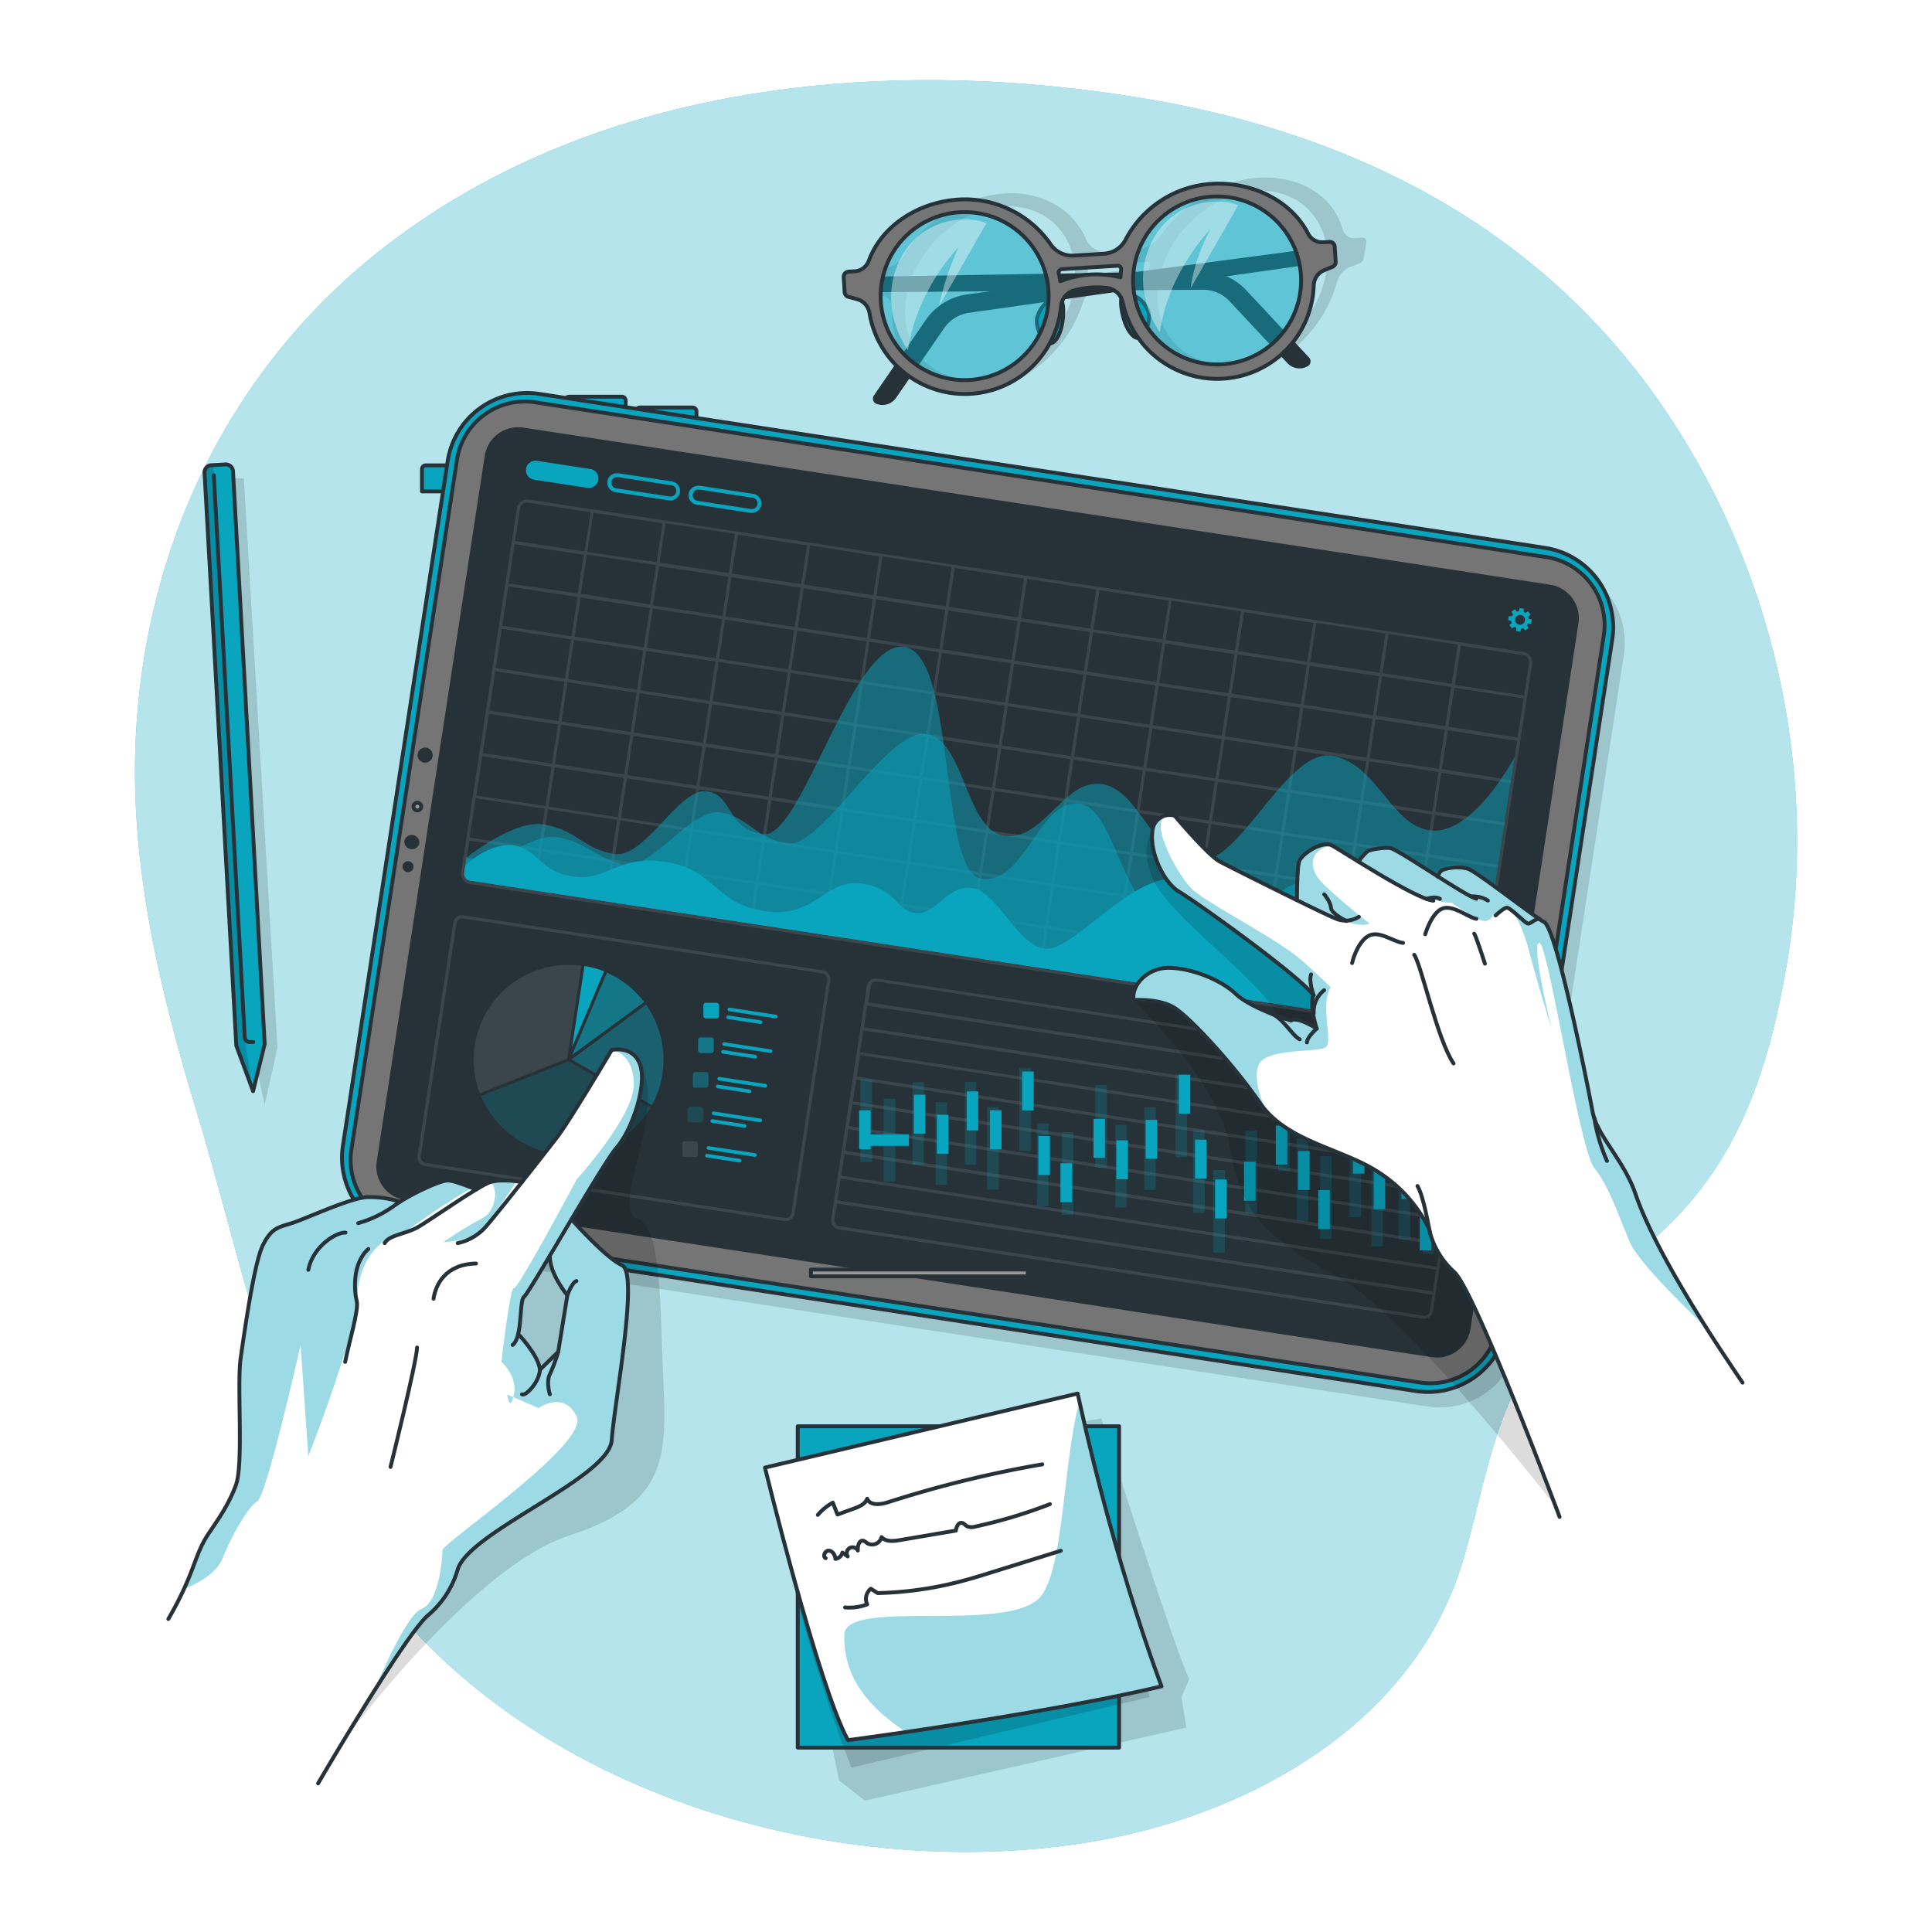 <svg class="animated" id="freepik_stories-dark-analytics" xmlns="http://www.w3.org/2000/svg" xmlns:xlink="http://www.w3.org/1999/xlink" viewBox="0 0 500 500" version="1.1" xmlns:svgjs="http://svgjs.com/svgjs"><style>svg#freepik_stories-dark-analytics:not(.animated) .animable {opacity: 0;}svg#freepik_stories-dark-analytics.animated #freepik--background-simple--inject-148 {animation: 1s 1 forwards cubic-bezier(.36,-0.01,.5,1.38) zoomOut;animation-delay: 0s;}svg#freepik_stories-dark-analytics.animated #freepik--Note--inject-148 {animation: 1s 1 forwards cubic-bezier(.36,-0.01,.5,1.38) slideUp;animation-delay: 0s;}svg#freepik_stories-dark-analytics.animated #freepik--Glasses--inject-148 {animation: 1s 1 forwards cubic-bezier(.36,-0.01,.5,1.38) slideDown;animation-delay: 0s;}svg#freepik_stories-dark-analytics.animated #freepik--Pen--inject-148 {animation: 1s 1 forwards cubic-bezier(.36,-0.01,.5,1.38) zoomIn;animation-delay: 0s;}svg#freepik_stories-dark-analytics.animated #freepik--Device--inject-148 {animation: 1s 1 forwards cubic-bezier(.36,-0.01,.5,1.38) slideDown;animation-delay: 0s;}svg#freepik_stories-dark-analytics.animated #freepik--right-hand--inject-148 {animation: 1s 1 forwards cubic-bezier(.36,-0.01,.5,1.38) slideUp;animation-delay: 0s;}svg#freepik_stories-dark-analytics.animated #freepik--left-hand--inject-148 {animation: 1s 1 forwards cubic-bezier(.36,-0.01,.5,1.38) slideLeft;animation-delay: 0s;}            @keyframes zoomOut {                0% {                    opacity: 0;                    transform: scale(1.5);                }                100% {                    opacity: 1;                    transform: scale(1);                }            }                    @keyframes slideUp {                0% {                    opacity: 0;                    transform: translateY(30px);                }                100% {                    opacity: 1;                    transform: inherit;                }            }                    @keyframes slideDown {                0% {                    opacity: 0;                    transform: translateY(-30px);                }                100% {                    opacity: 1;                    transform: translateY(0);                }            }                    @keyframes zoomIn {                0% {                    opacity: 0;                    transform: scale(0.5);                }                100% {                    opacity: 1;                    transform: scale(1);                }            }                    @keyframes slideLeft {                0% {                    opacity: 0;                    transform: translateX(-30px);                }                100% {                    opacity: 1;                    transform: translateX(0);                }            }        </style><g id="freepik--background-simple--inject-148" style="transform-origin: 250.006px 250.007px 0px;" class="animable animator-active"><g id="elpbr2eoc5aem"><path d="M67.93,167.09s-27.88,72,11.3,144.5S199.11,422.39,263.7,455.14s131.66,16.8,163.53-36.84-11.84-91.93-11.9-168.42,11.45-96.74-30-161.36-143.06-78.93-219.9-31S67.93,167.09,67.93,167.09Z" style="fill: rgb(255, 255, 255); opacity: 0.7; transform-origin: 248.588px 250.609px 0px;" class="animable" id="elywjnrp9edv"></path></g><path d="M194,24.41C160,30,127.53,42.32,99.91,63.61c-40.18,31-62.46,77.27-64.79,127.62-1.53,33.24,6.4,65.65,16,97.21C63.44,329,71.4,375.29,97.15,410c40.1,54,117.59,76.78,182.4,67.12,41.87-6.25,86.11-30,99-73,4.77-15.91,7.09-33,15.24-47.71,9.77-17.62,27.48-27.91,40.93-42.26,16.62-17.72,23.31-39.8,27.45-63.15,9.06-51.12-3.31-105.27-33.18-147.68-31.17-44.24-77.41-68-129.91-77.32-5.76-1-11.55-1.89-17.36-2.62C252.88,19.75,222.9,19.63,194,24.41Z" style="fill: #09A5BE; transform-origin: 250.006px 250.007px 0px;" id="elgmyq2qi4t0o" class="animable"></path><g id="elcgtphw5lq2j"><path d="M194,24.41C160,30,127.53,42.32,99.91,63.61c-40.18,31-62.46,77.27-64.79,127.62-1.53,33.24,6.4,65.65,16,97.21C63.44,329,71.4,375.29,97.15,410c40.1,54,117.59,76.78,182.4,67.12,41.87-6.25,86.11-30,99-73,4.77-15.91,7.09-33,15.24-47.71,9.77-17.62,27.48-27.91,40.93-42.26,16.62-17.72,23.31-39.8,27.45-63.15,9.06-51.12-3.31-105.27-33.18-147.68-31.17-44.24-77.41-68-129.91-77.32-5.76-1-11.55-1.89-17.36-2.62C252.88,19.75,222.9,19.63,194,24.41Z" style="fill: rgb(255, 255, 255); opacity: 0.7; transform-origin: 250.006px 250.007px 0px;" class="animable" id="elqdw37snqhsi"></path></g></g><g id="freepik--Note--inject-148" style="transform-origin: 252.865px 413.324px 0px;" class="animable"><g id="el4qfe951rfsv"><path d="M201.28,382.66,285,367.05s18.94,59.76,22.76,67.49l-2,4.69,1.26,7.85L223.82,466l-6.67-5.26Z" style="fill-opacity: 0.7; opacity: 0.2; transform-origin: 254.52px 416.525px 0px;" class="animable" id="elz1xmqcofgf9"></path></g><g id="eluyyt44ue9d8"><rect x="206.45" y="369.11" width="83.17" height="83.17" style="fill: #09A5BE; transform-origin: 248.035px 410.695px 0px; transform: rotate(-13.32deg);" class="animable" id="elxq9hz8g4yfb"></rect></g><g style="clip-path: url(&quot;#freepik--clip-path--inject-148&quot;); transform-origin: 250.725px 419.97px 0px;" id="els6gyuentlp" class="animable"><g id="el3twwuml7ai2"><path d="M284.09,382.48l13.43,56.71-77.18,18.27c-9.3-23.27-16.41-52.57-16.41-52.57Z" style="fill-opacity: 0.7; opacity: 0.2; transform-origin: 250.725px 419.97px 0px;" class="animable" id="elpfxgeslejzd"></path></g></g><g id="el13koxk4glc6g"><rect x="206.45" y="369.11" width="83.17" height="83.17" style="fill: none; stroke: rgb(38, 50, 56); stroke-linecap: round; stroke-linejoin: round; transform-origin: 248.035px 410.695px 0px; transform: rotate(-13.32deg);" class="animable" id="elm5svwrj1ik"></rect></g><path d="M300.61,436.42c-20.23,4.79-48.88,9.29-66.16,11.83-9,1.32-15,2.1-15,2.1-7.66-14-21.48-70.54-21.48-70.54l80.93-19.16c.16.69.3,1.38.45,2.06C289,406.44,300.61,436.42,300.61,436.42Z" style="fill: rgb(255, 255, 255); transform-origin: 249.29px 405.5px 0px;" id="elkq6xt121cze" class="animable"></path><g style="clip-path: url(&quot;#freepik--clip-path-2--inject-148&quot;); transform-origin: 259.552px 405.48px 0px;" id="elzp5rykp79" class="animable"><g id="el1y2p6qbzd6d"><path d="M300.61,436.42c-20.23,4.79-48.88,9.29-66.16,11.83-13-8.63-16.11-17.09-15.95-25.16.17-9.58,41.91-.22,50.63-9.71,6.22-6.77,6-35.5,10.24-50.67C289,406.44,300.61,436.42,300.61,436.42Z" style="fill: #09A5BE; opacity: 0.4; transform-origin: 259.552px 405.48px 0px;" class="animable" id="el0mzlye4pn0di"></path></g></g><path d="M300.61,436.42c-20.23,4.79-48.88,9.29-66.16,11.83-9,1.32-15,2.1-15,2.1-7.66-14-21.48-70.54-21.48-70.54l80.93-19.16c.16.69.3,1.38.45,2.06C289,406.44,300.61,436.42,300.61,436.42Z" style="fill: none; stroke: rgb(38, 50, 56); stroke-linecap: round; stroke-linejoin: round; transform-origin: 249.29px 405.5px 0px;" id="el19ie3l96sat" class="animable"></path><path d="M211.65,392.05a14.18,14.18,0,0,1,3.89-3.17l1.2,3.08,4.19-1.52c1.4-.51,3-1.17,3.49-2.56.77,1.83,3.43,1.52,5.32.92a292.56,292.56,0,0,1,40-9.83" style="fill: none; stroke: rgb(38, 50, 56); stroke-linecap: round; stroke-linejoin: round; transform-origin: 240.695px 385.51px 0px;" id="el9l5m0jl6dpk" class="animable"></path><path d="M213.68,403.25c-.87-.45-.15-2,.83-1.94s1.61,1.14,1.69,2.12A2.07,2.07,0,0,0,218,401.8l1.39,1a1.52,1.52,0,1,1,2.62-1.53c-.1-1.14.34-2.78,1.45-2.52a2.94,2.94,0,0,1,.93.61,2.52,2.52,0,0,0,3.76-1.56c1.09,1.24,3,1.07,4.67.79l14.56-2.48c.14-.92.6-2.1,1.52-2,.53.08.88.59,1.34.87a3.16,3.16,0,0,0,2.23.08,127.69,127.69,0,0,0,19.25-5.79" style="fill: none; stroke: rgb(38, 50, 56); stroke-linecap: round; stroke-linejoin: round; transform-origin: 242.505px 396.35px 0px;" id="elcxcxd43gco" class="animable"></path><path d="M218.7,416a13,13,0,0,0,5.73-.79,3.34,3.34,0,0,1,.95-4.05l1.76,1.13a93.62,93.62,0,0,0,21-2.9c3.07-.78,6.11-1.73,9.14-2.68l17.26-5.38" style="fill: none; stroke: rgb(38, 50, 56); stroke-linecap: round; stroke-linejoin: round; transform-origin: 246.62px 408.69px 0px;" id="eljpv6ztgvfas" class="animable"></path></g><g id="freepik--Glasses--inject-148" style="transform-origin: 285.992px 75.38px 0px;" class="animable"><g id="elm8outzelbu"><path d="M352.44,61.51l-1.61.1a3.12,3.12,0,0,1-3.37-2.28C345,50.38,336,45.35,325.61,46c-9.38.58-19.27,6.5-25,14.68a8.69,8.69,0,0,1-6.33,3.87l-8,.5a5.12,5.12,0,0,1-5.21-3.16c-3.23-7.63-11.42-12.42-20.81-11.84-10.41.64-21.17,6.89-26.52,16.33a5.41,5.41,0,0,1-4.17,2.75l-1.61.1a1.76,1.76,0,0,0-1.54,1.44l-.63,4a1,1,0,0,0,.78,1.26l1.94.59a3.38,3.38,0,0,1,2.4,3.57c-.68,12.81,8.36,22.22,21.23,21.43,12.41-.77,24.22-10.79,28.08-23.14a6.36,6.36,0,0,1,4.36-4.16,22.8,22.8,0,0,1,8.44-.6,3.61,3.61,0,0,1,3.19,3.71c0,12.15,8.83,20.91,21.26,20.14C330.36,96.69,342.58,86,346,73a6,6,0,0,1,3.59-4l2.17-.83a1.8,1.8,0,0,0,1.19-1.38l.64-4A1,1,0,0,0,352.44,61.51ZM252.69,98.14c-12,.74-20.11-8.68-18.17-21s13.26-23,25.23-23.69,20.11,8.68,18.16,21S264.66,97.4,252.69,98.14Zm28.79-26.29q.07-1,.06-2.07a1.2,1.2,0,0,1,1.06-1.14l14.32-.88a.72.72,0,0,1,.73,1c-.22.69-.42,1.38-.6,2.08C290.89,69.05,284.74,70.66,281.48,71.85ZM318,94.09c-12,.74-20.11-8.68-18.16-21s13.25-23,25.22-23.69,20.11,8.68,18.17,21S330,93.35,318,94.09Z" style="fill-opacity: 0.7; opacity: 0.2; transform-origin: 289.693px 73.755px 0px;" class="animable" id="elq8q11peolvk"></path></g><path d="M342.17,64,250.41,76.18a15.64,15.64,0,0,0-10.82,6.63l-13.43,19.54a1.46,1.46,0,0,0,.68,2.18h0a4.28,4.28,0,0,0,5.07-1.58l12.42-18a9.42,9.42,0,0,1,6.45-4l91.72-13Z" style="fill: rgb(38, 50, 56); transform-origin: 284.204px 84.408px 0px;" id="el4okfm70yftw" class="animable"></path><path d="M218.38,71.72l92.54-1.53a15.63,15.63,0,0,1,11.68,5l16.18,17.34a1.45,1.45,0,0,1-.35,2.25h0a4.28,4.28,0,0,1-5.25-.8l-14.95-16a9.44,9.44,0,0,0-7-3l-92.64.7Z" style="fill: rgb(38, 50, 56); transform-origin: 278.774px 82.765px 0px;" id="elbapewj773u" class="animable"></path><path d="M274.47,77.61c1.14.21,1.09,8-1.49,10.63s-5.22-3.77-4.55-6.07S270.9,76.93,274.47,77.61Z" style="fill: #09A5BE; stroke: rgb(38, 50, 56); stroke-linecap: round; stroke-linejoin: round; transform-origin: 271.753px 83.187px 0px;" id="elcnqslgp0frc" class="animable"></path><path d="M290.55,76.61c-1.1.36-.09,8,2.79,10.37s4.72-4.39,3.77-6.58S294,75.5,290.55,76.61Z" style="fill: #09A5BE; stroke: rgb(38, 50, 56); stroke-linecap: round; stroke-linejoin: round; transform-origin: 293.739px 81.915px 0px;" id="el37fad5ytpqy" class="animable"></path><g id="elvrui3739a3"><path d="M233.22,59.38c4.84-4.14,15.09-11.19,26.31-4.48s15.09,14,12.79,23.87-9.37,23.07-26,20.77S218.19,72.24,233.22,59.38Z" style="fill: #09A5BE; opacity: 0.5; transform-origin: 249.597px 75.965px 0px;" class="animable" id="elgxzpxiw60vp"></path></g><g id="el21mn9ryoit5i"><path d="M298.65,56.19c4.84-4.14,15.08-11.2,26.3-4.49s15.1,14,12.79,23.87-9.36,23.07-26,20.77S283.61,69,298.65,56.19Z" style="fill: #09A5BE; opacity: 0.5; transform-origin: 315.019px 72.766px 0px;" class="animable" id="el3eoh2119pir"></path></g><path d="M344.08,62.6l-1.61.1a4.11,4.11,0,0,1-3.92-2.21c-4.46-8.68-14.67-13.54-25.08-12.9a27,27,0,0,0-22.1,14.3,6.76,6.76,0,0,1-5.56,3.77l-8,.49a6.74,6.74,0,0,1-6-3.05,27,27,0,0,0-23.7-11.46c-10.41.65-19.94,6.73-23.29,15.9a4.11,4.11,0,0,1-3.62,2.67l-1.61.1a1.33,1.33,0,0,0-1.24,1.41l.24,3.91a1.34,1.34,0,0,0,1.07,1.22l2.1.56A4.39,4.39,0,0,1,225,80.87a25,25,0,0,0,49.6-1.75,4.68,4.68,0,0,1,3.51-4,22.7,22.7,0,0,1,8.42-.6,4.73,4.73,0,0,1,4,3.6A25,25,0,0,0,340,73.74a4.37,4.37,0,0,1,2.76-3.83l2-.82a1.34,1.34,0,0,0,.91-1.34l-.25-3.91A1.31,1.31,0,0,0,344.08,62.6ZM251,98.33a21.74,21.74,0,1,1,20.35-23A21.77,21.77,0,0,1,251,98.33Zm23.4-25.56c-.11-.68-.24-1.35-.4-2a.9.9,0,0,1,.83-1.11l14.32-.89a.9.9,0,0,1,1,1c-.07.66-.12,1.34-.15,2A25.71,25.71,0,0,0,274.43,72.77Zm41.94,21.51a21.74,21.74,0,1,1,20.35-23A21.76,21.76,0,0,1,316.37,94.28Z" style="fill: rgb(117, 117, 117); stroke: rgb(38, 50, 56); stroke-linecap: round; stroke-linejoin: round; transform-origin: 282.01px 74.749px 0px;" id="elo14g6qq8wpk" class="animable"></path><g id="elvxtr86yfkd"><path d="M235,90.64s-8-10.59-2.36-22.89c5.09-11.06,17-12.32,22.65-10L243,79.27A74.93,74.93,0,0,1,248.05,64S237.19,75,235,90.64Z" style="fill: rgb(255, 255, 255); opacity: 0.4; transform-origin: 242.958px 73.708px 0px;" class="animable" id="el6cjy12cos9k"></path></g><g id="elwni4meqd5zp"><path d="M300.18,86s-8-10.58-2.36-22.88c5.09-11.07,17-12.33,22.64-10L308.13,74.6c.93-7.71,5.1-15.25,5.1-15.25S302.36,70.34,300.18,86Z" style="fill: rgb(255, 255, 255); opacity: 0.4; transform-origin: 308.133px 69.07px 0px;" class="animable" id="eloct6kz62i8l"></path></g></g><g id="freepik--Pen--inject-148" style="transform-origin: 62.372px 203.034px 0px;" class="animable"><g id="elhy4ip626jqk"><polygon points="65.6 272.84 68.5 285.87 71.81 271.12 63.11 123.79 57.18 123.79 65.6 272.84" style="fill-opacity: 0.7; opacity: 0.2; transform-origin: 64.495px 204.83px 0px;" class="animable" id="elqhb4x57blda"></polygon></g><path d="M60.3,122l8.2,148.2-3,12.19-4.34-11.78L52.94,122.4a1.86,1.86,0,0,1,1.75-2l3.65-.2A1.86,1.86,0,0,1,60.3,122Z" style="fill: #09A5BE; transform-origin: 60.717px 201.294px 0px;" id="elu46cmevam2m" class="animable"></path><g style="clip-path: url(&quot;#freepik--clip-path-3--inject-148&quot;); transform-origin: 59.207px 201.395px 0px;" id="eliwpazhgrpeq" class="animable"><g id="elfrejugmzd1u"><path d="M65.48,282.39l-4.34-11.78L52.94,122.4a1.86,1.86,0,0,1,1.75-2l.51,0,8.26,149.29Z" style="fill-opacity: 0.7; opacity: 0.2; transform-origin: 59.207px 201.395px 0px;" class="animable" id="elxitfl6wmeff"></path></g></g><path d="M60.3,122l8.2,148.2-3,12.19-4.34-11.78L52.94,122.4a1.86,1.86,0,0,1,1.75-2l3.65-.2A1.86,1.86,0,0,1,60.3,122Z" style="fill: none; stroke: rgb(38, 50, 56); stroke-linecap: round; stroke-linejoin: round; transform-origin: 60.717px 201.294px 0px;" id="elvniqn6gsryc" class="animable"></path><path d="M55.34,123l8,145.49a1.26,1.26,0,0,0,1.33,1.19l.88,0" style="fill: #09A5BE; stroke: rgb(38, 50, 56); stroke-linecap: round; stroke-linejoin: round; transform-origin: 60.445px 196.341px 0px;" id="el7vcdqnvqs3a" class="animable"></path></g><g id="freepik--Device--inject-148" style="transform-origin: 254.498px 232.949px 0px;" class="animable"><g id="el5p1txsfi6c6"><path d="M91.75,300.46l27.11-177.13a20.78,20.78,0,0,1,23.68-17.39l260.31,39.85a20.77,20.77,0,0,1,17.4,23.67L393.13,346.59A20.76,20.76,0,0,1,369.46,364L109.14,324.14A20.78,20.78,0,0,1,91.75,300.46Z" style="fill-opacity: 0.7; opacity: 0.2; transform-origin: 255.998px 234.969px 0px;" class="animable" id="el4l78dkf2cmw"></path></g><g id="el5kihi8z1dyl"><path d="M110.19,120.43H123.8a1,1,0,0,1,1,1v5.74a0,0,0,0,1,0,0H109.2a0,0,0,0,1,0,0v-5.74A1,1,0,0,1,110.19,120.43Z" style="fill: #09A5BE; stroke: rgb(38, 50, 56); stroke-linecap: round; stroke-linejoin: round; transform-origin: 117px 123.8px 0px; transform: rotate(-81.3deg);" class="animable" id="elfprltapgoad"></path></g><g id="elylkii4qiz3"><path d="M147.3,102.66h13.61a1,1,0,0,1,1,1v5.74a0,0,0,0,1,0,0H146.31a0,0,0,0,1,0,0v-5.74A1,1,0,0,1,147.3,102.66Z" style="fill: #09A5BE; stroke: rgb(38, 50, 56); stroke-linecap: round; stroke-linejoin: round; transform-origin: 154.11px 106.03px 0px; transform: rotate(8.7deg);" class="animable" id="elt1rrromh3t"></path></g><g id="elui1tatb7jq"><path d="M165.63,105.46h13.61a1,1,0,0,1,1,1v5.74a0,0,0,0,1,0,0H164.64a0,0,0,0,1,0,0v-5.74A1,1,0,0,1,165.63,105.46Z" style="fill: #09A5BE; stroke: rgb(38, 50, 56); stroke-linecap: round; stroke-linejoin: round; transform-origin: 172.44px 108.83px 0px; transform: rotate(8.7deg);" class="animable" id="elf17yen1dcys"></path></g><path d="M88.75,296.46l27.11-177.13a20.78,20.78,0,0,1,23.68-17.39l260.31,39.85a20.77,20.77,0,0,1,17.4,23.67L390.13,342.59A20.76,20.76,0,0,1,366.46,360L106.14,320.14A20.78,20.78,0,0,1,88.75,296.46Z" style="fill: #09A5BE; stroke: rgb(38, 50, 56); stroke-linecap: round; stroke-linejoin: round; transform-origin: 252.998px 230.969px 0px;" id="eluzg1loog33c" class="animable"></path><path d="M367.48,357.79,105.82,317.74a17.76,17.76,0,0,1-14.88-20.25L118.26,119a17.77,17.77,0,0,1,20.25-14.88l261.67,40.05a17.79,17.79,0,0,1,14.88,20.26L387.74,342.91A17.77,17.77,0,0,1,367.48,357.79Z" style="fill: rgb(117, 117, 117); stroke: rgb(38, 50, 56); stroke-linecap: round; stroke-linejoin: round; transform-origin: 253px 230.955px 0px;" id="elrpppwefnju" class="animable"></path><path d="M109,208.92a1,1,0,1,1-.85-1.16A1,1,0,0,1,109,208.92Z" style="fill: rgb(153, 153, 153); stroke: rgb(38, 50, 56); stroke-linecap: round; stroke-linejoin: round; transform-origin: 108.014px 208.751px 0px;" id="elacrof57b5an" class="animable"></path><path d="M108.51,218.23a1.95,1.95,0,0,1-3.85-.59,1.95,1.95,0,0,1,3.85.59Z" style="fill: rgb(38, 50, 56); transform-origin: 106.585px 217.935px 0px;" id="elyhp4p8azgk" class="animable"></path><path d="M111.94,195.82a1.95,1.95,0,0,1-3.85-.59,1.95,1.95,0,1,1,3.85.59Z" style="fill: rgb(38, 50, 56); transform-origin: 110.03px 195.427px 0px;" id="el3c9suttaefj" class="animable"></path><path d="M107,224.52a1.42,1.42,0,1,1-1.19-1.62A1.42,1.42,0,0,1,107,224.52Z" style="fill: rgb(38, 50, 56); transform-origin: 105.596px 224.304px 0px;" id="elihwxz13w6q" class="animable"></path><path d="M408.49,161.36,380.56,343.88a8.78,8.78,0,0,1-10,7.35L151.35,317.68,146.6,317l-17.87-2.74-8.65-1.32L107.58,311l-2.73-.42a8.78,8.78,0,0,1-7.35-10L125.44,118a8.76,8.76,0,0,1,10-7.34l81.83,12.52,12.38,1.9,11.83,1.81,15.2,2.32,5.5.84,139,21.27A8.78,8.78,0,0,1,408.49,161.36Z" style="fill: rgb(38, 50, 56); transform-origin: 252.998px 230.944px 0px;" id="el62emguzruic" class="animable"></path><g id="ell2xggnjp7e"><g style="opacity: 0.1; transform-origin: 161.471px 276.441px 0px;" class="animable" id="el7kzrxuk7gv4"><path d="M203,316l-93-14.23a2.31,2.31,0,0,1-1.93-2.63l9.23-60.33a2.32,2.32,0,0,1,2.64-1.93l93,14.23a2.3,2.3,0,0,1,1.93,2.63l-9.23,60.33A2.31,2.31,0,0,1,203,316Zm-83.15-78.32a1.5,1.5,0,0,0-1.71,1.26l-9.23,60.32a1.5,1.5,0,0,0,1.26,1.71l92.95,14.23a1.5,1.5,0,0,0,1.71-1.26l9.24-60.32a1.52,1.52,0,0,0-1.26-1.72Z" style="fill: rgb(255, 255, 255); transform-origin: 161.471px 276.441px 0px;" id="el9jtgkwu4q7e" class="animable"></path></g></g><g id="el477hx1uo88"><path d="M147.9,274.19,168.72,286a24.58,24.58,0,0,0-1.54-26Z" style="fill: #09A5BE; opacity: 0.4; transform-origin: 159.81px 273px 0px;" class="animable" id="elchi3oktxye"></path></g><g id="elvy511h5si"><path d="M148.1,273l18.6-13.67a24.54,24.54,0,0,0-9.63-7.61l-3.67,8.7Z" style="fill: #09A5BE; opacity: 0.6; transform-origin: 157.4px 262.36px 0px;" class="animable" id="elmi0ap3733mk"></path></g><path d="M151.27,250l-3.22,21,8.28-19.63A24.73,24.73,0,0,0,151.27,250Z" style="fill: #09A5BE; transform-origin: 152.19px 260.5px 0px;" id="el3wvhdsfq6wa" class="animable"></path><g id="elh103ivo6c7j"><path d="M146.8,273.94l3.67-24a24.55,24.55,0,0,0-26.29,33Z" style="fill: rgb(255, 255, 255); opacity: 0.1; transform-origin: 136.533px 266.327px 0px;" class="animable" id="eld1y5uq3rqml"></path></g><g id="elytbtn1mg54c"><path d="M143.44,298.5a24.57,24.57,0,0,0,24.88-11.81l-21.19-12-22.66,8.95A24.55,24.55,0,0,0,143.44,298.5Z" style="fill: #09A5BE; opacity: 0.2; transform-origin: 146.395px 286.737px 0px;" class="animable" id="el3i5siteyu2n"></path></g><g id="el5vaezo0o4y5"><rect x="182.04" y="259.52" width="4.05" height="4.05" rx="0.63" style="fill: #09A5BE; transform-origin: 184.065px 261.545px 0px; transform: rotate(8.7deg);" class="animable" id="el5sv1teny4vj"></rect></g><path d="M200.75,263.55,188.7,261.7a.46.46,0,0,1-.39-.53.46.46,0,0,1,.53-.39l12,1.85a.46.46,0,0,1,.39.53A.48.48,0,0,1,200.75,263.55Z" style="fill: #09A5BE; transform-origin: 194.77px 262.162px 0px;" id="el4v42vqrun6" class="animable"></path><path d="M196.76,265l-8.37-1.28a.46.46,0,0,1-.39-.53.47.47,0,0,1,.53-.39l8.37,1.28a.46.46,0,0,1,.39.53A.46.46,0,0,1,196.76,265Z" style="fill: #09A5BE; transform-origin: 192.645px 263.901px 0px;" id="elqw5gwc7nmbp" class="animable"></path><g id="el1b3iu5fk76"><rect x="180.67" y="268.48" width="4.05" height="4.05" rx="0.63" style="fill: #09A5BE; opacity: 0.6; transform-origin: 182.695px 270.505px 0px; transform: rotate(8.7deg);" class="animable" id="elkimmk9g4a"></rect></g><path d="M199.38,272.5l-12.06-1.84a.48.48,0,0,1-.39-.53.47.47,0,0,1,.53-.39l12.06,1.85a.46.46,0,1,1-.14.91Z" style="fill: #09A5BE; transform-origin: 193.418px 271.12px 0px;" id="elnvoonsnuq8c" class="animable"></path><path d="M195.39,273.94,187,272.66a.47.47,0,0,1,.14-.92l8.37,1.28a.46.46,0,0,1,.39.53A.46.46,0,0,1,195.39,273.94Z" style="fill: #09A5BE; transform-origin: 191.286px 272.842px 0px;" id="elnlvxzaxv3vm" class="animable"></path><g id="el92o9obmxaup"><rect x="179.3" y="277.44" width="4.05" height="4.05" rx="0.63" style="fill: #09A5BE; opacity: 0.4; transform-origin: 181.325px 279.465px 0px; transform: rotate(8.616deg);" class="animable" id="el0a3xs9uagglp"></rect></g><path d="M198,281.46,186,279.62a.47.47,0,0,1,.14-.92l12,1.84a.46.46,0,0,1,.39.53A.46.46,0,0,1,198,281.46Z" style="fill: #09A5BE; transform-origin: 192.101px 280.083px 0px;" id="elpgnucrbzr5" class="animable"></path><path d="M194,282.9l-8.37-1.28a.47.47,0,0,1,.14-.92l8.37,1.28a.47.47,0,0,1-.14.92Z" style="fill: #09A5BE; transform-origin: 189.885px 281.8px 0px;" id="el6820fdcfxas" class="animable"></path><g id="elv7qei8u6ih9"><rect x="177.93" y="286.4" width="4.05" height="4.05" rx="0.63" style="fill: #09A5BE; opacity: 0.2; transform-origin: 179.955px 288.425px 0px; transform: rotate(8.7deg);" class="animable" id="elw172sfxuohc"></rect></g><path d="M196.63,290.42l-12-1.84a.47.47,0,0,1-.39-.53.46.46,0,0,1,.53-.39l12.05,1.84a.46.46,0,0,1,.39.53A.46.46,0,0,1,196.63,290.42Z" style="fill: #09A5BE; transform-origin: 190.726px 289.045px 0px;" id="el3kzvuz22mzr" class="animable"></path><path d="M192.65,291.86l-8.37-1.28a.46.46,0,0,1-.39-.53.46.46,0,0,1,.53-.39l8.37,1.28a.47.47,0,0,1,.39.53A.46.46,0,0,1,192.65,291.86Z" style="fill: #09A5BE; transform-origin: 188.534px 290.76px 0px;" id="elob0q6ft4c3" class="animable"></path><g id="el1t55neselke"><rect x="176.56" y="295.36" width="4.05" height="4.05" rx="0.63" style="fill: rgb(255, 255, 255); opacity: 0.1; transform-origin: 178.585px 297.385px 0px; transform: rotate(8.7deg);" class="animable" id="elxh8gc1g0h5l"></rect></g><path d="M195.26,299.38l-12-1.84a.47.47,0,0,1-.39-.53.46.46,0,0,1,.53-.39l12.05,1.84a.46.46,0,0,1,.39.53A.46.46,0,0,1,195.26,299.38Z" style="fill: #09A5BE; transform-origin: 189.356px 298.005px 0px;" id="el20wvd2gpraz" class="animable"></path><path d="M191.28,300.82l-8.38-1.28a.46.46,0,0,1-.38-.53.45.45,0,0,1,.53-.39l8.37,1.28a.47.47,0,1,1-.14.92Z" style="fill: #09A5BE; transform-origin: 187.2px 299.726px 0px;" id="el3s1bjjl8p9f" class="animable"></path><g id="elwhzs87ku5d"><g style="opacity: 0.1; transform-origin: 297.59px 297.264px 0px;" class="animable" id="elmt1qq6vp9tr"><path d="M378.16,276.38,227,253.25a2.32,2.32,0,0,0-2.64,1.93l-.64,4.16-.12.8-.86,5.61-.12.8-.86,5.6-.12.79-.86,5.61-.12.79-.86,5.61-.12.8-.86,5.6-.12.8-.86,5.6-.12.8-.86,5.6-.12.8-.86,5.6-.12.8-.63,4.16a2.31,2.31,0,0,0,1.93,2.64l151.13,23.13a2.31,2.31,0,0,0,2.62-1.94l.64-4.16.12-.8.86-5.6.12-.8.86-5.61.12-.79.86-5.6.12-.8.86-5.6.12-.8.86-5.61.12-.79.86-5.61.12-.79.86-5.6.12-.8.86-5.61.12-.8.64-4.16A2.31,2.31,0,0,0,378.16,276.38Zm-8.1,62.84a1.51,1.51,0,0,1-1.71,1.26L217.23,317.35a1.52,1.52,0,0,1-1.27-1.72l.64-4.16,154.09,23.59Zm.76-5-154.1-23.58.86-5.61,154.09,23.59Zm1-6.4L217.7,304.28l.86-5.61,154.09,23.58Zm1-6.4-154.1-23.59.86-5.6,154.09,23.58Zm1-6.4-154.1-23.59.86-5.6,154.09,23.59Zm1-6.4-154.1-23.59.86-5.61,154.09,23.59Zm1-6.41-154.1-23.58.86-5.6,154.09,23.58Zm1-6.4L222.6,272.27l.86-5.6,154.09,23.58Zm1-6.39L223.58,265.87l.86-5.61,154.09,23.59Zm-153.11-30,.64-4.15a1.5,1.5,0,0,1,1.71-1.26L378,277.18a1.5,1.5,0,0,1,1.25,1.71l-.64,4.16Z" style="fill: rgb(255, 255, 255); transform-origin: 297.59px 297.264px 0px;" id="el9qoo9x2lj4u" class="animable"></path></g></g><g id="elaouf7tgwrc9"><g style="opacity: 0.1; transform-origin: 257.93px 198.75px 0px;" class="animable" id="elnhrlxyp71ui"><path d="M394.3,168.72,136.78,129.3a2.63,2.63,0,0,0-3,2.21l-14.43,94.27a2.64,2.64,0,0,0,2.2,3L379.08,268.2a2.64,2.64,0,0,0,3-2.2l14.43-94.28A2.63,2.63,0,0,0,394.3,168.72Zm-210,13.55L202.18,185l-1.56,10.16-17.91-2.74Zm-2.35,10L164,189.58l1.56-10.17,17.91,2.74ZM203,185.14l17.92,2.74-1.56,10.17-17.91-2.74Zm92.88,13.4-17.91-2.74,1.55-10.17,17.92,2.74Zm2.35-10,17.92,2.74-1.56,10.17-17.91-2.74Zm-57.81,2.38,17.92,2.74-1.56,10.17L238.84,201Zm-2.35,10-17.91-2.74L221.68,188l17.92,2.74Zm21.06-7.18L277,196.47l-1.56,10.17-17.91-2.74Zm18.71,2.86,17.92,2.74-1.56,10.17-17.91-2.74Zm-.67-.92-17.91-2.74,1.55-10.17,17.92,2.75Zm-18.71-2.86-17.91-2.74,1.55-10.17L260,182.64ZM239.72,190l-17.91-2.75L223.36,177l17.92,2.74ZM221,187.08l-17.91-2.74,1.55-10.17,17.92,2.74Zm-1.8,11.77L217.65,209l-17.91-2.74,1.56-10.17Zm.8.12,17.91,2.74-1.56,10.17-17.91-2.74Zm18.71,2.86,17.91,2.74-1.56,10.17L237.16,212Zm18.71,2.86,17.91,2.75-1.56,10.16-17.91-2.74Zm18.71,2.87,17.91,2.74-1.56,10.17-17.91-2.74Zm18.71,2.86,17.91,2.74-1.56,10.17-17.91-2.74Zm.12-.79,1.55-10.17,17.92,2.74-1.56,10.17Zm20.26-7.31,17.92,2.74-1.56,10.17-17.91-2.74Zm18.71,2.86,17.92,2.75-1.56,10.16-17.91-2.74Zm.13-.79,1.55-10.17L353.54,197,352,207.13Zm-.8-.12-17.91-2.75,1.55-10.17,17.92,2.75ZM317,190.56l1.56-10.17,17.91,2.74L335,193.3Zm-.79-.12-17.91-2.75,1.55-10.16,17.91,2.74Zm-18.71-2.87-17.92-2.74,1.56-10.17,17.91,2.74Zm-18.71-2.86L260.9,182l1.56-10.17,17.91,2.74Zm-18.71-2.87L242.2,179.1l1.55-10.17,17.91,2.75ZM241.4,179l-17.91-2.74L225,166.07,243,168.81Zm-18.71-2.86-17.92-2.74,1.56-10.17L224.24,166ZM204,173.25l-17.91-2.74,1.55-10.17,17.91,2.75Zm-.12.8-1.56,10.17-17.91-2.74,1.55-10.17Zm-20.27,7.31-17.91-2.75,1.55-10.17,17.92,2.75Zm-18.71-2.87L147,175.75l1.55-10.17,17.92,2.74Zm-.12.8-1.56,10.17-17.91-2.74,1.56-10.17Zm-1.68,11-1.56,10.17-17.91-2.74,1.56-10.17Zm.8.13,17.91,2.74-1.56,10.17-17.91-2.75Zm18.71,2.86L200.5,196l-1.56,10.17L181,203.41ZM198.82,207l-1.56,10.17-17.91-2.75,1.56-10.17Zm.8.12,17.91,2.74L216,220l-17.92-2.74Zm18.71,2.86,17.91,2.74-1.56,10.17-17.91-2.74ZM237,212.8,255,215.54l-1.56,10.17L235.48,223Zm18.71,2.86,17.91,2.74-1.56,10.17-17.91-2.74Zm18.71,2.86,17.91,2.75-1.56,10.16-17.91-2.74Zm18.71,2.87,17.91,2.74-1.56,10.17-17.91-2.74Zm18.71,2.86L329.79,227l-1.56,10.17-17.91-2.74Zm.12-.8,1.56-10.16L331.47,216l-1.56,10.17Zm20.27-7.3,17.91,2.74-1.56,10.17-17.91-2.74ZM351,219l17.91,2.74-1.56,10.17-17.91-2.74Zm.12-.79,1.55-10.17,17.92,2.74L369,221Zm1.68-11,1.55-10.17,17.92,2.74L370.69,210Zm1.67-11L356,186.12l17.91,2.74L372.37,199Zm-.79-.13-17.92-2.74,1.56-10.17L355.21,186Zm-16.24-13.7L339,172.29,356.89,175l-1.55,10.17Zm-.79-.13-17.92-2.74,1.56-10.17,17.91,2.75Zm-18.71-2.86L300,176.73l1.56-10.17,17.91,2.74Zm-18.71-2.86-17.92-2.74,1.56-10.17,17.91,2.74Zm-18.71-2.87L262.58,171l1.56-10.17,17.91,2.74Zm-18.71-2.86-17.92-2.74L245.43,158l17.91,2.74ZM243.08,168l-17.92-2.75,1.56-10.16,17.91,2.74Zm-18.71-2.87-17.92-2.74L208,152.24,225.92,155Zm-18.71-2.86-17.92-2.74,1.56-10.17,17.91,2.74ZM187,159.42,169,156.68l1.56-10.17,17.91,2.75Zm-.13.8-1.55,10.17-17.91-2.74,1.55-10.17Zm-20.26,7.31-17.91-2.75,1.55-10.16,17.91,2.74Zm-18.71-2.87-17.91-2.74,1.55-10.17,17.92,2.74Zm-.12.8-1.56,10.17-17.91-2.74,1.55-10.17Zm-1.68,11-1.56,10.17-17.91-2.74,1.56-10.17Zm-1.68,11-1.56,10.17-17.91-2.74,1.56-10.17Zm-1.68,11-1.55,10.16-17.92-2.74,1.56-10.17Zm.8.12,17.91,2.74-1.55,10.17-17.92-2.74Zm18.71,2.86,17.91,2.74-1.56,10.17-17.91-2.74Zm16.23,13.71-1.55,10.17L159,222.48l1.56-10.17Zm.8.12,17.91,2.74-1.55,10.17-17.92-2.74ZM197.94,218l17.91,2.75-1.55,10.16-17.92-2.74Zm18.71,2.87,17.91,2.74L233,233.81l-17.92-2.74Zm18.71,2.86,17.91,2.74-1.55,10.17-17.92-2.74Zm18.71,2.87L272,229.37l-1.55,10.17-17.92-2.75Zm18.71,2.86,17.91,2.74-1.55,10.17-17.92-2.74Zm18.71,2.86,17.91,2.74-1.55,10.17-17.92-2.74Zm18.71,2.87L328.11,238l-1.55,10.17-17.92-2.74Zm18.71,2.86,17.91,2.74L345.27,251l-17.92-2.74Zm.12-.8,1.56-10.17,17.91,2.75L346.94,240ZM349.3,230l17.91,2.74-1.56,10.17-17.91-2.74ZM368,232.84l17.91,2.74-1.56,10.17L366.45,243Zm.12-.79,1.56-10.17,17.91,2.74L386,234.79Zm1.68-11,1.55-10.17,17.92,2.74-1.56,10.17Zm1.68-11L373,200,391,202.69l-1.55,10.17Zm1.67-11L374.72,189l17.91,2.74-1.55,10.17Zm1.68-11L376.4,178l17.91,2.74-1.55,10.17Zm-.79-.12-17.92-2.74,1.56-10.17,17.91,2.74Zm-16.24-13.71,1.56-10.16,17.91,2.74-1.56,10.17Zm-.8-.12-17.91-2.74,1.56-10.17,17.91,2.74Zm-18.71-2.86-17.91-2.74L322,158.46l17.91,2.74Zm-18.71-2.86-17.91-2.75,1.56-10.16,17.91,2.74Zm-18.71-2.87L283,162.9l1.56-10.17,17.91,2.74Zm-18.71-2.86L264.26,160l1.56-10.17,17.91,2.74Zm-18.71-2.87-17.91-2.74L247.11,147,265,149.75Zm-18.7-2.86-17.92-2.74,1.56-10.17,17.91,2.74Zm-18.71-2.86-17.92-2.75,1.56-10.16L227.6,144Zm-18.72-2.87-17.91-2.74L191,138.41l17.91,2.74Zm-18.7-2.86-17.92-2.74,1.56-10.17,17.91,2.74Zm-18.71-2.86L152,142.85l1.56-10.16,17.91,2.74Zm-.13.79-1.55,10.17-17.92-2.74,1.56-10.17Zm-20.26,7.31L131.61,151l1.56-10.17,17.91,2.74ZM123.1,206.58,141,209.32l-1.55,10.17-17.92-2.74Zm18.71,2.86,17.91,2.74-1.55,10.17-17.92-2.74ZM158,223.15l-1.55,10.17-17.91-2.74,1.55-10.17Zm.8.12L176.75,226l-1.55,10.17-17.91-2.74Zm18.71,2.87,17.91,2.74-1.55,10.17L176,236.3ZM196.26,229l17.91,2.74-1.55,10.17-17.92-2.74ZM215,231.86l17.91,2.75-1.55,10.16L213.42,242Zm18.71,2.87,17.91,2.74L250,247.64l-17.91-2.74Zm18.71,2.86,17.91,2.74-1.55,10.17-17.92-2.74Zm18.71,2.86L289,243.2l-1.55,10.16-17.92-2.74Zm18.71,2.87,17.91,2.74-1.55,10.17-17.92-2.74Zm18.71,2.86,17.91,2.74-1.55,10.17L307,256.35Zm18.71,2.87,17.91,2.74L343.59,262l-17.92-2.75Zm18.71,2.86,17.91,2.74-1.55,10.17-17.92-2.74Zm.12-.8,1.56-10.17,17.91,2.75L364,253.85Zm20.27-7.3,17.91,2.74-1.55,10.17L364.77,254Zm29.38-72.21L394.43,180l-17.91-2.74,1.56-10.17,16.1,2.46A1.83,1.83,0,0,1,395.71,171.6Zm-259-41.5,16.1,2.46-1.55,10.17L133.29,140l1.28-8.36A1.83,1.83,0,0,1,136.66,130.1Zm-16.52,95.8,1.28-8.36,17.91,2.75-1.55,10.16L121.67,228A1.84,1.84,0,0,1,120.14,225.9ZM379.2,267.41l-16.11-2.47,1.56-10.17,17.91,2.74-1.28,8.37A1.83,1.83,0,0,1,379.2,267.41Z" style="fill: rgb(255, 255, 255); transform-origin: 257.93px 198.75px 0px;" id="el4ffzgr4jky" class="animable"></path></g></g><g id="el6wer2zcrj1"><path d="M385.8,236.38l-4.52,29.48a1.75,1.75,0,0,1-2,1.47L121.61,227.89a1.75,1.75,0,0,1-1.46-2l.6-3.94s12.11-9.76,19.69-8.6C149.39,214.72,151,219.8,159,221s16.76-17.3,24-16.2c3.91.6,4.91,3.61,6.82,6.37a10.37,10.37,0,0,0,7.4,4.66l.3.05c9.8,1.5,23.06-50.52,36.54-48.46,6,.91,8.37,12.39,10.16,25.07,2.27,16,3.55,34,9.8,34.91,11.18,1.71,15-21,25.38-19.37,6.53,1,8.91,13.1,14.41,22.69,3.25,5.67,7.6,10.47,14.56,11.53,6.33,1,10.56-.5,13.85-2.81,6.45-4.51,9.33-12.21,17.39-11,4.78.73,6.52,4.41,8.3,7.88,1.55,3,3.13,5.9,6.81,6.46,4.33.67,8-5.53,11.93-11,3.21-4.52,6.56-8.58,10.54-8s6.48,5.51,7.69,9A31.4,31.4,0,0,1,385.8,236.38Z" style="fill: #09A5BE; opacity: 0.5; transform-origin: 252.964px 217.356px 0px;" class="animable" id="el510yz5b4n15"></path></g><g id="el2gl9of86u4w"><path d="M392,195.87l-10.72,70a1.75,1.75,0,0,1-2,1.47L121.61,227.89a1.75,1.75,0,0,1-1.46-2l.6-3.94c10.7,1.64,16.41-6.37,23.59-5.27s10.9,6.11,17.62,7.14,17.09-14.7,24.44-13.57a13.49,13.49,0,0,1,3.35.94c2.83,1.18,4.78,3.08,7.4,4.66a18,18,0,0,0,6.74,2.42c8.61,1.31,25.84-29.85,35.83-28.32a7.56,7.56,0,0,1,4.43,2.56c5.9,6.43,7.42,22.51,15.74,23.78,10.09,1.55,15.49-14.86,25.28-13.37s12.67,18.37,24,20.1,23.62-29.23,35.39-27.43,15.13,17.71,25.36,19.27C381.15,216.58,392,195.87,392,195.87Z" style="fill: #09A5BE; opacity: 0.5; transform-origin: 256.064px 228.628px 0px;" class="animable" id="el1uw0eqzzowa"></path></g><path d="M387,228.41l-5.74,37.45a1.75,1.75,0,0,1-2,1.47L121.61,227.89a1.75,1.75,0,0,1-1.46-2l.29-1.93c.37-.35,6.44-6.08,12.6-5.14,6.37,1,6.39,6.68,15.27,8s11.47-5.67,24.07-3.74,12.56,10.74,25.59,12.74,15.72-8.57,25-7.15,8.63,6.81,13.89,7.61,8.32-7.44,14.79-6.45,11.42,14.55,18.71,15.67c5.12.78,14.17-9.36,23.41-14.8,3.9-2.3,7.85-3.76,11.53-3.19,7.61,1.16,12.05,7.1,16.88,11.91,3,3,6.23,5.6,10.45,6.25,6,.92,10.61-4.54,15.24-9.34,3.76-3.91,7.55-7.39,12.16-6.69a18.78,18.78,0,0,1,6.58,2.12c4,2.24,5.05,5.26,9.83,6C382.19,238.67,387,228.41,387,228.41Z" style="fill: #09A5BE; transform-origin: 253.564px 243.033px 0px;" id="elr3too7k4kkp" class="animable"></path><path d="M152.05,126.26l-13.84-2.12a2.46,2.46,0,0,1-2.06-2.81h0a2.47,2.47,0,0,1,2.81-2.07l13.83,2.12a2.48,2.48,0,0,1,2.07,2.81h0A2.48,2.48,0,0,1,152.05,126.26Z" style="fill: #09A5BE; transform-origin: 145.504px 122.759px 0px;" id="elrejyullnen" class="animable"></path><path d="M159.69,123.47h.22l13.84,2.12a1.49,1.49,0,0,1,1,.58,1.51,1.51,0,0,1,.27,1.09,1.49,1.49,0,0,1-1.45,1.25l-.23,0-13.83-2.12a1.43,1.43,0,0,1-1-.58,1.46,1.46,0,0,1,1.18-2.33m0-1a2.46,2.46,0,0,0-.37,4.9l13.83,2.12a2.43,2.43,0,0,0,.38,0,2.47,2.47,0,0,0,.37-4.91l-13.84-2.11a2.31,2.31,0,0,0-.37,0Z" style="fill: #09A5BE; transform-origin: 166.577px 125.99px 0px;" id="eljww94xjqfc" class="animable"></path><path d="M180.79,126.7H181l13.83,2.12a1.47,1.47,0,0,1-.22,2.92l-.22,0-13.84-2.12a1.48,1.48,0,0,1-1-.58,1.45,1.45,0,0,1-.26-1.09,1.47,1.47,0,0,1,1.44-1.24m0-1a2.46,2.46,0,0,0-.37,4.9l13.84,2.12a2.31,2.31,0,0,0,.37,0,2.47,2.47,0,0,0,.37-4.91l-13.83-2.11a2.43,2.43,0,0,0-.38,0Z" style="fill: #09A5BE; transform-origin: 187.617px 129.22px 0px;" id="elo5mrqdprlfm" class="animable"></path><path d="M396.26,161.41l.17-1.08-.8-.19a1.89,1.89,0,0,0-.13-.52l.62-.54-.64-.88-.71.43a2.27,2.27,0,0,0-.45-.28l.05-.82-1.08-.16-.19.8a2.11,2.11,0,0,0-.51.12l-.55-.62-.88.65.43.7a1.92,1.92,0,0,0-.27.46l-.82-.06-.17,1.08.8.2a1.82,1.82,0,0,0,.13.51l-.62.54.65.88.7-.43a2.6,2.6,0,0,0,.45.28l-.05.82,1.08.16.19-.79a3,3,0,0,0,.52-.13l.54.62.88-.65-.43-.7a2.07,2.07,0,0,0,.27-.45Zm-3.07.26a1.27,1.27,0,1,1,1.45-1.06A1.27,1.27,0,0,1,393.19,161.67Z" style="fill: #09A5BE; transform-origin: 393.38px 160.415px 0px;" id="eli82ln7aapuq" class="animable"></path><g id="elzu3qci2kicr"><rect x="236.14" y="280.06" width="2.98" height="21.4" style="fill: #09A5BE; opacity: 0.2; transform-origin: 237.63px 290.76px 0px; transform: rotate(8.7deg);" class="animable" id="elnylp8iqis5n"></rect></g><g id="el9on5447kfhw"><rect x="236.51" y="283.31" width="2.98" height="10.07" style="fill: #09A5BE; transform-origin: 238px 288.345px 0px; transform: rotate(8.7deg);" class="animable" id="elt7v08mifb7q"></rect></g><g id="elmvx21rydige"><rect x="228.7" y="284.38" width="2.98" height="21.4" style="fill: #09A5BE; opacity: 0.2; transform-origin: 230.19px 295.08px 0px; transform: rotate(8.7deg);" class="animable" id="elektyc16ugmn"></rect></g><g id="eln75kvj89oom"><rect x="225.15" y="293.58" width="10.08" height="2.98" style="fill: #09A5BE; transform-origin: 230.19px 295.07px 0px; transform: rotate(-81.3deg);" class="animable" id="elzymespb7g8"></rect></g><g id="eliq10uwzgsb"><rect x="222.69" y="279.31" width="2.98" height="21.4" style="fill: #09A5BE; opacity: 0.2; transform-origin: 224.18px 290.01px 0px; transform: rotate(8.616deg);" class="animable" id="elq2scxm5jtv"></rect></g><g id="ele9uovx7p8ns"><rect x="222.33" y="287.34" width="2.98" height="10.08" style="fill: #09A5BE; transform-origin: 223.82px 292.38px 0px; transform: rotate(8.7deg);" class="animable" id="elni2uglokdw"></rect></g><g id="elvc8bpwfc489"><rect x="242.12" y="285.25" width="2.98" height="21.4" style="fill: #09A5BE; opacity: 0.2; transform-origin: 243.61px 295.95px 0px; transform: rotate(8.7deg);" class="animable" id="elc61khxnf6x"></rect></g><g id="elghtz1lq7fpu"><rect x="242.49" y="288.5" width="2.98" height="10.08" style="fill: #09A5BE; transform-origin: 243.98px 293.54px 0px; transform: rotate(8.7deg);" class="animable" id="elre1safpdaf"></rect></g><g id="elckg5won6wjq"><rect x="249.7" y="280.01" width="2.98" height="21.4" style="fill: #09A5BE; opacity: 0.2; transform-origin: 251.19px 290.71px 0px; transform: rotate(8.7deg);" class="animable" id="elei5qz8clwvd"></rect></g><g id="elam0eoshwcyu"><rect x="250.19" y="282.46" width="2.98" height="10.08" style="fill: #09A5BE; transform-origin: 251.68px 287.5px 0px; transform: rotate(8.7deg);" class="animable" id="elvds5qp9dux"></rect></g><g id="elp1galred3z"><rect x="255.49" y="286.48" width="2.98" height="21.4" style="fill: #09A5BE; opacity: 0.2; transform-origin: 256.98px 297.18px 0px; transform: rotate(8.7deg);" class="animable" id="elv30aukoqvk"></rect></g><g id="ell5tjl414ohi"><rect x="256.22" y="287.34" width="2.98" height="10.08" style="fill: #09A5BE; transform-origin: 257.71px 292.38px 0px; transform: rotate(8.7deg);" class="animable" id="elgs3zwpyo6ks"></rect></g><g id="elioxdgwh5e4"><rect x="263.8" y="276.43" width="2.98" height="21.4" style="fill: #09A5BE; opacity: 0.2; transform-origin: 265.29px 287.13px 0px; transform: rotate(8.7deg);" class="animable" id="elsbmsufe1lk"></rect></g><g id="elqtdrh2tqyw8"><rect x="264.54" y="277.3" width="2.98" height="10.07" style="fill: #09A5BE; transform-origin: 266.03px 282.335px 0px; transform: rotate(8.7deg);" class="animable" id="elw0fxs0i30hj"></rect></g><g id="el1z5di4ttncq"><rect x="268.38" y="290.77" width="2.98" height="21.4" style="fill: #09A5BE; opacity: 0.2; transform-origin: 269.87px 301.47px 0px; transform: rotate(8.7deg);" class="animable" id="el9llwqhgpr9s"></rect></g><g id="ely3q056sr6mj"><rect x="268.75" y="294.02" width="2.98" height="10.08" style="fill: #09A5BE; transform-origin: 270.24px 299.06px 0px; transform: rotate(8.7deg);" class="animable" id="elss0ecgyu4gc"></rect></g><g id="elehxd9wajrr9"><rect x="274.82" y="293.02" width="2.98" height="21.4" style="fill: #09A5BE; opacity: 0.2; transform-origin: 276.31px 303.72px 0px; transform: rotate(8.7deg);" class="animable" id="ela47b31on1hs"></rect></g><g id="el70c3f2ywn0m"><rect x="274.45" y="301.05" width="2.98" height="10.08" style="fill: #09A5BE; transform-origin: 275.94px 306.09px 0px; transform: rotate(8.7deg);" class="animable" id="el5i64goz8y3w"></rect></g><g id="el38eqj72np55"><rect x="283.47" y="280.75" width="2.98" height="21.4" style="fill: #09A5BE; opacity: 0.2; transform-origin: 284.96px 291.45px 0px; transform: rotate(8.7deg);" class="animable" id="elgp2w1v20jbd"></rect></g><g id="el135b2jaf60fj"><rect x="282.99" y="289.58" width="2.98" height="10.07" style="fill: #09A5BE; transform-origin: 284.48px 294.615px 0px; transform: rotate(8.7deg);" class="animable" id="ela866ydfo21o"></rect></g><g id="el24us9x7vawf"><rect x="288.67" y="291.07" width="2.98" height="21.4" style="fill: #09A5BE; opacity: 0.2; transform-origin: 290.16px 301.77px 0px; transform: rotate(8.7deg);" class="animable" id="el08tf4o4vj8c9"></rect></g><g id="elsegyfi3269c"><rect x="288.92" y="295.12" width="2.98" height="10.07" style="fill: #09A5BE; transform-origin: 290.41px 300.155px 0px; transform: rotate(8.7deg);" class="animable" id="elrubm6y2er1s"></rect></g><g id="elgonl6cng48b"><rect x="296.14" y="286.56" width="2.98" height="21.4" style="fill: #09A5BE; opacity: 0.2; transform-origin: 297.63px 297.26px 0px; transform: rotate(8.7deg);" class="animable" id="el00tqibv5c0b4"></rect></g><g id="el7c5w1yhmxdu"><rect x="296.51" y="289.81" width="2.98" height="10.08" style="fill: #09A5BE; transform-origin: 298px 294.85px 0px; transform: rotate(8.616deg);" class="animable" id="elvsd95cr6cv"></rect></g><g id="elpj7pjdlmiwc"><rect x="304.22" y="278.07" width="2.98" height="21.4" style="fill: #09A5BE; opacity: 0.2; transform-origin: 305.71px 288.77px 0px; transform: rotate(8.7deg);" class="animable" id="eldet096j3sjl"></rect></g><g id="elx168cgo22el"><rect x="305.07" y="278.14" width="2.98" height="10.08" style="fill: #09A5BE; transform-origin: 306.56px 283.18px 0px; transform: rotate(8.7deg);" class="animable" id="eli80j7dcwwld"></rect></g><g id="elpuwt52xls8o"><rect x="308.79" y="292.49" width="2.98" height="21.4" style="fill: #09A5BE; opacity: 0.2; transform-origin: 310.28px 303.19px 0px; transform: rotate(8.7deg);" class="animable" id="eli6mk0tguzle"></rect></g><g id="elbphuej2a7we"><rect x="309.28" y="294.94" width="2.98" height="10.08" style="fill: #09A5BE; transform-origin: 310.77px 299.98px 0px; transform: rotate(8.7deg);" class="animable" id="elootkod95byk"></rect></g><g id="elm9bfptiul5"><rect x="313.99" y="302.8" width="2.98" height="21.4" style="fill: #09A5BE; opacity: 0.2; transform-origin: 315.48px 313.5px 0px; transform: rotate(8.7deg);" class="animable" id="elqs42pcxt4u"></rect></g><g id="elv5xax4suonj"><rect x="314.48" y="305.25" width="2.98" height="10.08" style="fill: #09A5BE; transform-origin: 315.97px 310.29px 0px; transform: rotate(8.7deg);" class="animable" id="el939zh8t07u9"></rect></g><g id="elf7n5ane8r4"><rect x="322.32" y="292.62" width="2.98" height="21.4" style="fill: #09A5BE; opacity: 0.2; transform-origin: 323.81px 303.32px 0px; transform: rotate(8.7deg);" class="animable" id="elo1aft4bb95"></rect></g><g id="elf1i9bu8nk7e"><rect x="321.96" y="300.65" width="2.98" height="10.08" style="fill: #09A5BE; transform-origin: 323.45px 305.69px 0px; transform: rotate(8.7deg);" class="animable" id="elu9335fijpi"></rect></g><g id="ely13513nepij"><rect x="330.78" y="281.67" width="2.98" height="21.4" style="fill: #09A5BE; opacity: 0.2; transform-origin: 332.27px 292.37px 0px; transform: rotate(8.7deg);" class="animable" id="el37qqdpwodhb"></rect></g><g id="elft041l46bb"><rect x="330.17" y="291.3" width="2.98" height="10.08" style="fill: #09A5BE; transform-origin: 331.66px 296.34px 0px; transform: rotate(8.7deg);" class="animable" id="el8ks01oyff5a"></rect></g><g id="elx4tjt9eohml"><rect x="335.57" y="294.64" width="2.98" height="21.4" style="fill: #09A5BE; opacity: 0.2; transform-origin: 337.06px 305.34px 0px; transform: rotate(8.7deg);" class="animable" id="el6r6o4g54k0j"></rect></g><g id="el1suqrp3c5ghj"><rect x="335.94" y="297.89" width="2.98" height="10.08" style="fill: #09A5BE; transform-origin: 337.43px 302.93px 0px; transform: rotate(8.616deg);" class="animable" id="elgcc39xev0j"></rect></g><g id="elz9zhfpi7v6"><rect x="341.65" y="299.18" width="2.98" height="21.4" style="fill: #09A5BE; opacity: 0.2; transform-origin: 343.14px 309.88px 0px; transform: rotate(8.7deg);" class="animable" id="elgremdm6e6z"></rect></g><g id="el587hs0jj01g"><rect x="341.17" y="308.01" width="2.98" height="10.08" style="fill: #09A5BE; transform-origin: 342.66px 313.05px 0px; transform: rotate(8.7deg);" class="animable" id="elkcfk1012n2"></rect></g><g id="ellfxfo9dcr0k"><rect x="349.28" y="293.59" width="2.98" height="21.4" style="fill: #09A5BE; opacity: 0.2; transform-origin: 350.77px 304.29px 0px; transform: rotate(8.7deg);" class="animable" id="el189satvf15g"></rect></g><g id="el3i2kjie07zs"><rect x="350.14" y="293.66" width="2.98" height="10.08" style="fill: #09A5BE; transform-origin: 351.63px 298.7px 0px; transform: rotate(8.7deg);" class="animable" id="ela39ma4dqrk"></rect></g><g id="elvffew7j2op"><rect x="354.9" y="301.2" width="2.98" height="21.4" style="fill: #09A5BE; opacity: 0.2; transform-origin: 356.39px 311.9px 0px; transform: rotate(8.7deg);" class="animable" id="elamxu1c3b1ti"></rect></g><g id="el8hjm19lo54b"><rect x="355.51" y="302.86" width="2.98" height="10.08" style="fill: #09A5BE; transform-origin: 357px 307.9px 0px; transform: rotate(8.7deg);" class="animable" id="elo1iti30gggn"></rect></g><g id="elmyuhscoyjrj"><rect x="361.96" y="299.36" width="2.98" height="21.4" style="fill: #09A5BE; opacity: 0.2; transform-origin: 363.45px 310.06px 0px; transform: rotate(8.7deg);" class="animable" id="elsbzlmoqe8mf"></rect></g><g id="elbugrmumx3x"><rect x="362.69" y="300.22" width="2.98" height="10.08" style="fill: #09A5BE; transform-origin: 364.18px 305.26px 0px; transform: rotate(8.7deg);" class="animable" id="elybuaptzzlqg"></rect></g><g id="el0egkcpvjk4no"><rect x="368.16" y="303.09" width="2.98" height="21.4" style="fill: #09A5BE; opacity: 0.2; transform-origin: 369.65px 313.79px 0px; transform: rotate(8.7deg);" class="animable" id="el3hwgz20wf45"></rect></g><g id="eleuqdi52kzy"><rect x="367.43" y="313.52" width="2.98" height="10.08" style="fill: #09A5BE; transform-origin: 368.92px 318.56px 0px; transform: rotate(8.616deg);" class="animable" id="elveurjhwdtd"></rect></g><g id="eli0u99gesdkm"><rect x="209.86" y="328.57" width="56.12" height="1.74" style="fill: rgb(153, 153, 153); stroke: rgb(38, 50, 56); stroke-linecap: round; stroke-linejoin: round; transform-origin: 237.92px 329.44px 0px; transform: rotate(8.7deg);" class="animable" id="elk9xdgu4yxi"></rect></g></g><g id="freepik--right-hand--inject-148" style="transform-origin: 373.083px 293.61px 0px;" class="animable"><g id="elqynmhu514r"><path d="M301.06,211.88s-7.52,4.17-2.73,15.47,33.92,29.88,33.33,39.32c0,0-29.91-18.64-38.22-7.88,0,0,22.59,21.91,24.94,38.39s10,23.79,27.68,33.19,56.12,59,56.12,59l-5.75-83.3-56-63.2-27.68-15.78Z" style="fill-opacity: 0.7; opacity: 0.2; transform-origin: 347.81px 300.625px 0px;" class="animable" id="el0p7evnmosj"></path></g><path d="M453,360.4,403.7,392.78l-.08,0a.24.24,0,0,1-.21-.15c-.22-.58-22-58.79-27.25-63.33a21.45,21.45,0,0,1-6.22-9.94v0s0-.05,0-.08c-.19-.64-.28-1.06-.3-1.17a36.25,36.25,0,0,0-12.87-14.46,67.18,67.18,0,0,0-11.64-5.6c-6.2-2.51-12.58-5.1-17.09-9.89a21,21,0,0,1-2.11-2.63c-7.17-10.5-18.24-22.09-21.93-24.47S293.52,259,293.46,259a.22.22,0,0,1-.24-.18,6.29,6.29,0,0,1,1.62-5.09,10,10,0,0,1,7.63-3.5c5.7,0,13.55,3,17.51,6.77s13.12,6.54,14.17,6.86c1.49-.88,5,1,6.29,1.81-1.53-5.45-.91-7.55-.67-8.08-3.28-4.25-20.36-16.83-29.43-23.14h0c-2.5-1.75-4.38-3-5.2-3.49-4.23-2.49-7.73-10.28-7.05-15.72a5,5,0,0,1,2-3.78,4.82,4.82,0,0,1,2.85-.73,6.26,6.26,0,0,1,1.21.15.41.41,0,0,1,.11.07c.08.11,8.57,10.18,11.51,11.76,1.44.77,9.1,4.64,16.38,8.24l3.28,1.62a80.69,80.69,0,0,1,.5-9.49c.28-1.24,2.26-3,4.51-4,1.05-.48,3-1.17,4.43-.41.55.31,1.85,1.11,3.65,2.23l3,1.86a11.68,11.68,0,0,1,2.32-2.61c.75-.44,4.9-1.21,6.38-.69,1.29.47,5.43,3.1,9.81,5.88l1.89,1.19c.23-.43.77-1.33,1.28-1.53a11.42,11.42,0,0,1,6.75-.36c1.48.54,6.56,4.29,11.48,7.92,2.7,2,5.29,3.91,7,5.06a.24.24,0,0,1,.14.1c.49.33.9.59,1.21.77,3.62,2.07,12.52,48.75,12.61,49.22.58,3.13,2.7,6.36,4.94,9.78A51.71,51.71,0,0,1,423.5,309c2.85,8.33,9.34,20.52,18.85,35.42q1.29,2,2.66,4.11C447.58,352.42,450.32,356.48,453,360.4Z" style="fill: rgb(255, 255, 255); transform-origin: 373.083px 301.751px 0px;" id="elkw2ym9rcb4" class="animable"></path><g id="elim52jvf9wmi"><path d="M343.14,271c-1.91,1.51-15.77.08-17.47,4.74-1,2.75-.26,6.91,2.34,12.4a21,21,0,0,1-2.11-2.63c-7.17-10.5-18.24-22.09-21.93-24.47S293.52,259,293.46,259a.22.22,0,0,1-.24-.18,6.29,6.29,0,0,1,1.62-5.09,10,10,0,0,1,7.63-3.5c5.7,0,13.55,3,17.51,6.77s13.12,6.54,14.17,6.86c1.49-.88,5,1,6.29,1.81-1.53-5.45-.91-7.55-.67-8.08-3.28-4.25-20.36-16.83-29.43-23.14h0c-2.5-1.75-4.38-3-5.2-3.49-4.23-2.49-7.73-10.28-7.05-15.72a5,5,0,0,1,2-3.78,4.82,4.82,0,0,1,2.85-.73,6.4,6.4,0,0,0-1.88,1.14c-2.78,2.37,3.85,14.88,7.58,18.34,3.9,3.61,21.44,12.57,27.74,17.91,3.46,2.93,8,7.37,8,7.37C341.61,260.21,345,269.52,343.14,271Z" style="fill: #09A5BE; opacity: 0.4; transform-origin: 318.773px 249.431px 0px;" class="animable" id="elrgruk2pkrnp"></path></g><path d="M407.54,194.53c0-.09,0-.11,0-.07A.06.06,0,0,1,407.54,194.53Z" style="fill: #09A5BE; transform-origin: 407.546px 194.485px 0px;" id="eluj5zmqkn8xb" class="animable"></path><g id="el4qsgix1lbey"><path d="M442.35,344.37c-7.43-7.07-18.49-18.08-20.56-22.91-3.16-7.4-5.27-14.23-9.2-19.21s-11.9-58.05-14.19-58.2,2.88,21,3.15,22.08c-.22-.67-3.08-9.68-5.82-19.95-2.84-10.67-5.71-11.25-5.71-11.25-3.81.76-3.83,3.47-5.78,3.43s-8.64-4.79-8.64-4.79c-6.49.94-30.84-14.74-30.84-14.74-5.54.75-6.84,5.59-2.11,10.13S354.45,239,354.45,239c-4.56,2.22-21.3-7.17-21.3-7.17l-1-.9,3.28,1.62a80.69,80.69,0,0,1,.5-9.49c.28-1.24,2.26-3,4.51-4,1.05-.48,3-1.17,4.43-.41.55.31,1.85,1.11,3.65,2.23l3,1.86a11.68,11.68,0,0,1,2.32-2.61c.75-.44,4.9-1.21,6.38-.69,1.29.47,5.43,3.1,9.81,5.88l1.89,1.19c.23-.43.77-1.33,1.28-1.53a11.42,11.42,0,0,1,6.75-.36c1.48.54,6.56,4.29,11.48,7.92,2.7,2,5.29,3.91,7,5.06a.24.24,0,0,1,.14.1c.49.33.9.59,1.21.77,3.62,2.07,12.52,48.75,12.61,49.22.58,3.13,2.7,6.36,4.94,9.78A51.71,51.71,0,0,1,423.5,309C426.35,317.28,432.84,329.47,442.35,344.37Z" style="fill: #09A5BE; opacity: 0.4; transform-origin: 387.25px 281.341px 0px;" class="animable" id="el15skfonlgdm"></path></g><path d="M403.62,392.58s-22-58.8-27.31-63.42A21.17,21.17,0,0,1,369.83,318a36.32,36.32,0,0,0-13-14.58c-9.49-6.25-23.84-7.87-30.78-18s-18.06-22-22-24.54-10.65-2.08-10.65-2.08c-.69-3.94,3.7-8.33,9-8.33s13.19,2.77,17.36,6.71,14.35,6.94,14.35,6.94c1.62-1.16,6.63,2.06,6.63,2.06-2-6.77-.79-8.6-.79-8.6-3.93-5.32-30.84-24.47-34.77-26.79s-7.64-9.95-6.95-15.51a4.47,4.47,0,0,1,5.79-4.16s8.56,10.18,11.57,11.8,26.62,13.43,30.09,14.81a6.52,6.52,0,0,0,6-.46" style="fill: none; stroke: rgb(38, 50, 56); stroke-linecap: round; stroke-linejoin: round; transform-origin: 348.474px 301.75px 0px;" id="eljf74xtypznf" class="animable"></path><path d="M335.65,232.93s0-7.7.5-9.79,6.07-5.69,8.61-4.31,21.3,13.72,26.19,14.27" style="fill: none; stroke: rgb(38, 50, 56); stroke-linecap: round; stroke-linejoin: round; transform-origin: 353.3px 225.812px 0px;" id="el1damp8oiid8" class="animable"></path><path d="M351.59,223a13.22,13.22,0,0,1,2.38-2.73c.69-.41,4.8-1.17,6.19-.67,2.78,1,19.16,12.3,21.93,13" style="fill: none; stroke: rgb(38, 50, 56); stroke-linecap: round; stroke-linejoin: round; transform-origin: 366.84px 226.018px 0px;" id="elzwrgjrb6bp" class="animable"></path><path d="M372,226.82s.71-1.42,1.28-1.65a11.09,11.09,0,0,1,6.59-.35c2.55.93,16.55,12,19.79,13.83s11.35,42.82,12.5,49.07,8.11,12.5,11.11,21.3,10.19,22.22,21.53,39.58c2,3,4.08,6.17,6.17,9.23" style="fill: none; stroke: rgb(38, 50, 56); stroke-linecap: round; stroke-linejoin: round; transform-origin: 411.485px 291.154px 0px;" id="elqkp6u1p67u" class="animable"></path><path d="M349.92,249.24s1-4.69,3.82-6.77,6.6,1.22,9.37,1.56" style="fill: none; stroke: rgb(38, 50, 56); stroke-linecap: round; stroke-linejoin: round; transform-origin: 356.515px 245.513px 0px;" id="elc2hs4fth6hq" class="animable"></path><path d="M368.84,241.78s1.56-5.39,4.34-6.6,7.06,2.43,8.91,2.6" style="fill: none; stroke: rgb(38, 50, 56); stroke-linecap: round; stroke-linejoin: round; transform-origin: 375.465px 238.357px 0px;" id="ell0lqtphomc8" class="animable"></path><path d="M387.07,236.91s2.08-2,2.95-2,4.51,3.81,5.3,4.07,1.73-1.17,3.08-1.19" style="fill: none; stroke: rgb(38, 50, 56); stroke-linecap: round; stroke-linejoin: round; transform-origin: 392.735px 236.961px 0px;" id="elb6ujp8zasuc" class="animable"></path><path d="M380.74,232a7.17,7.17,0,0,1,4.33,1.07" style="fill: none; stroke: rgb(38, 50, 56); stroke-linecap: round; stroke-linejoin: round; transform-origin: 382.905px 232.525px 0px;" id="el7i53jswzewb" class="animable"></path><path d="M340,257.57s-1.38-3.56-.69-5.38" style="fill: none; stroke: rgb(38, 50, 56); stroke-linecap: round; stroke-linejoin: round; transform-origin: 339.558px 254.88px 0px;" id="el4gv42qzt5o6" class="animable"></path><path d="M342.71,231.45s1.65,1.93,1.74,3.48,4,3.43,4,3.43" style="fill: none; stroke: rgb(38, 50, 56); stroke-linecap: round; stroke-linejoin: round; transform-origin: 345.58px 234.905px 0px;" id="elalqkcmyfjh5" class="animable"></path><path d="M369.18,232.63s2.27-.81,3.48,0" style="fill: none; stroke: rgb(38, 50, 56); stroke-linecap: round; stroke-linejoin: round; transform-origin: 370.92px 232.45px 0px;" id="elwl0s3wvqcrd" class="animable"></path><path d="M340,262.26a7,7,0,0,1,2.69-6" style="fill: none; stroke: rgb(38, 50, 56); stroke-linecap: round; stroke-linejoin: round; transform-origin: 341.337px 259.26px 0px;" id="elckzs6t6yi5h" class="animable"></path><path d="M340.81,266.17s-2.58,2.22-2.58,3.61" style="fill: none; stroke: rgb(38, 50, 56); stroke-linecap: round; stroke-linejoin: round; transform-origin: 339.52px 267.975px 0px;" id="els9v89ay1dmm" class="animable"></path><path d="M328.93,262.26c3.06,1.14,5.6,5.9,7.45,6.71" style="fill: none; stroke: rgb(38, 50, 56); stroke-linecap: round; stroke-linejoin: round; transform-origin: 332.655px 265.615px 0px;" id="elrp91w78y2t" class="animable"></path><path d="M366,247.1c1.85,2.66,6,22,10.18,28.12" style="fill: none; stroke: rgb(38, 50, 56); stroke-linecap: round; stroke-linejoin: round; transform-origin: 371.09px 261.16px 0px;" id="elxj5vux8y8gp" class="animable"></path><path d="M381.52,241.64c.35.23,2.78,7.75,2.78,7.75" style="fill: none; stroke: rgb(38, 50, 56); stroke-linecap: round; stroke-linejoin: round; transform-origin: 382.91px 245.515px 0px;" id="elby5224k96bh" class="animable"></path><path d="M412.59,289.29a44.7,44.7,0,0,0,3.3,11.16" style="fill: none; stroke: rgb(38, 50, 56); stroke-linecap: round; stroke-linejoin: round; transform-origin: 414.24px 294.87px 0px;" id="elzpwe5l2tpj" class="animable"></path><path d="M370.14,319.31c-.31-1.27-1.65-9.6-3.3-12.38" style="fill: none; stroke: rgb(38, 50, 56); stroke-linecap: round; stroke-linejoin: round; transform-origin: 368.49px 313.12px 0px;" id="elyl6xxjuyw9" class="animable"></path></g><g id="freepik--left-hand--inject-148" style="transform-origin: 107.706px 366.549px 0px;" class="animable"><g id="eldac1azgeo0g"><path d="M89.89,449.29s32.54-43.75,57.08-51.76,25.75-18.88,24.75-39.16-.26-40.72-7-43.16,8.08-28.92,1-39.41l-46.43,72.94Z" style="fill-opacity: 0.7; opacity: 0.2; transform-origin: 130.921px 362.545px 0px;" class="animable" id="elzvriab8z1y"></path></g><path d="M82,461.48l-.49-.16.7.39Zm79.1-134.21c-4-1.87-11.94-10.64-12.93-11.74,5-8.42,9.94-16.54,11.65-18.49,3.55-4,7.88-15.67,6.12-21.31-1.61-5.18-6.88-4.35-7.6-4.21l-.08,0a.18.18,0,0,0-.13.09c-.11.19-10.84,18.28-14.17,22.61-1.59,2.06-5.25,6.75-9,11.45l-1.11-.17a19.24,19.24,0,0,0-7,.2l-.23.08a24.15,24.15,0,0,0-3.43,1.82l-.79-.33c-1.58-.66-4.85-1.93-6.4-2-1.89-.1-8.55,3-12.53,5.5A26.84,26.84,0,0,0,95,309.62c-3.05.13-9.27,2.66-14.27,4.69-2.22.9-4.14,1.68-5.26,2l-1,.3c-3,.89-4.62,1.39-6.7,5.55-2.16,4.32-4.49,20.43-5.61,28.17l-.15,1.05c-.43,3-.36,8.26-.29,13.87.11,7.8.22,15.86-.94,19a49.51,49.51,0,0,1-6.16,11.12c-.33.47-.63.91-.91,1.33a34.29,34.29,0,0,0-3.71,7.81c-.84,2.22-1.89,4.66-2.91,6.89-1.88,4.13-3.63,7.54-3.63,7.54S78.91,458.05,82,461.48a4.26,4.26,0,0,0,.51.16c.12-.2,6.66-11.38,13.59-22.41,6-9.52,12.23-18.93,14.9-21.09a24.73,24.73,0,0,0,7.66-11.92c1.44-4.63,10.63-10.34,19.52-15.86,9.83-6.1,20-12.41,20.34-17.63.19-2.7.81-7.17,1.53-12.36C162,346.31,164.42,328.8,161.1,327.27Zm-16.84,22.48L139.89,354c-.62-3.5-4.87-8.15-5.54-8.86a36.59,36.59,0,0,0,.65-5.1c.16-1.95.33-4,.81-4.33s2.69-4,6.29-10c.3,4.23,4,8.89,4.5,9.56Z" style="fill: rgb(255, 255, 255); transform-origin: 104.903px 366.549px 0px;" id="eletc39ku1b4e" class="animable"></path><g id="eliyy7h5okd3d"><path d="M92.37,336.76c-1.29,11.52-12.58,40.1-12.58,40.1l-2-28.79S69,387.14,66.59,388.55s-6.64,8.88-9,14.81c-1.59,4-7,6.72-10.41,8.09,1-2.23,2.07-4.67,2.91-6.89a34.29,34.29,0,0,1,3.71-7.81c.28-.42.58-.86.91-1.33a49.51,49.51,0,0,0,6.16-11.12c1.16-3.16,1-11.22.94-19-.07-5.61-.14-10.91.29-13.87l.15-1.05c1.12-7.74,3.45-23.85,5.61-28.17,2.08-4.16,3.72-4.66,6.7-5.55l1-.3c1.12-.35,3-1.13,5.26-2,5-2,11.22-4.56,14.27-4.69a26.84,26.84,0,0,1,8.42,1.17c4-2.51,10.64-5.6,12.53-5.5,1.55.07,4.82,1.34,6.4,2C115.8,310.76,104.63,319,104.63,319,92,321.74,92.37,336.76,92.37,336.76Z" style="fill: #09A5BE; opacity: 0.4; transform-origin: 84.81px 358.394px 0px;" class="animable" id="el8batuq51j39"></path></g><g id="elxudqc4mugrq"><path d="M114.75,321.46a111.3,111.3,0,0,1,10.15-6.25c3.24-1.52,4.28-7.58,2-9.29a.64.64,0,0,0-.29-.12l.23-.08a19.24,19.24,0,0,1,7-.2c-4.19,6.29-7.47,11.11-8.34,12.15C122.62,321.17,114.75,321.46,114.75,321.46Z" style="fill: #09A5BE; opacity: 0.4; transform-origin: 124.295px 313.376px 0px;" class="animable" id="eld99x8m3ly8n"></path></g><g id="elcq5aczvf2eo"><path d="M131.28,360.93l1.53.66C131.88,365.3,131.28,360.93,131.28,360.93Z" style="fill: #09A5BE; opacity: 0.4; transform-origin: 132.045px 362.007px 0px;" class="animable" id="elcqzudb5d92"></path></g><g id="eldo1jdv11p4d"><path d="M161.1,327.27c-4-1.87-11.94-10.64-12.93-11.74,5-8.42,9.94-16.54,11.65-18.49,3.55-4,7.88-15.67,6.12-21.31-1.61-5.18-6.88-4.35-7.6-4.21l0,.22s5.7.71,5.69,8.95-14.81,24.57-14.81,24.57S134,333.81,133,333.38s-3.23,19.08-3.23,19.08,4.24,3.61,3.23,8.47q-.08.36-.15.66l6.52,2.81s6.54-4.59,9.86,2.16S117.31,397.43,114.54,401c0,0-.39,13.45-5.53,15.43-3.33,1.28-9.2,14-12.91,22.81,6-9.52,12.23-18.93,14.9-21.09a24.73,24.73,0,0,0,7.66-11.92c1.44-4.63,10.63-10.34,19.52-15.86,9.83-6.1,20-12.41,20.34-17.63.19-2.7.81-7.17,1.53-12.36C162,346.31,164.42,328.8,161.1,327.27Zm-16.84,22.48L139.89,354c-.62-3.5-4.87-8.15-5.54-8.86a36.59,36.59,0,0,0,.65-5.1c.16-1.95.33-4,.81-4.33s2.69-4,6.29-10c.3,4.23,4,8.89,4.5,9.56Z" style="fill: #09A5BE; opacity: 0.4; transform-origin: 131.223px 355.314px 0px;" class="animable" id="el2b0tqq552wn"></path></g><path d="M118.46,321.72a13.49,13.49,0,0,0,7.09-4.05c3-3.37,15.2-18.91,18.58-23.3s14.18-22.63,14.18-22.63,5.74-1.35,7.43,4.06-2.36,16.88-6.08,21.1-22.63,37.66-24,38.67-.33,10.48-3,12.5" style="fill: none; stroke: rgb(38, 50, 56); stroke-linecap: round; stroke-linejoin: round; transform-origin: 142.298px 309.83px 0px;" id="elwpbw7uzlpgp" class="animable"></path><path d="M134.11,345.23s5.29,5.54,5.63,9.25l4.72-4.62,2.37-14.63s-4.67-5.62-4.53-10.24" style="fill: none; stroke: rgb(38, 50, 56); stroke-linecap: round; stroke-linejoin: round; transform-origin: 140.47px 339.735px 0px;" id="eltrbg4vl0vbm" class="animable"></path><path d="M147.91,315.56s8.71,9.88,13.1,11.91-2,35.46-2.7,45.25-36.81,23.62-39.85,33.43a24.35,24.35,0,0,1-7.6,11.82c-5.86,4.75-28.54,43.57-28.54,43.57" style="fill: none; stroke: rgb(38, 50, 56); stroke-linecap: round; stroke-linejoin: round; transform-origin: 122.429px 388.55px 0px;" id="el95irgp0mbq5" class="animable"></path><path d="M135.09,305.92s-5.15-.95-8.19,0S111,316,108,317.67s-7.43,2-8.44,4.05" style="fill: none; stroke: rgb(38, 50, 56); stroke-linecap: round; stroke-linejoin: round; transform-origin: 117.325px 313.609px 0px;" id="el5v47wtyftag" class="animable"></path><path d="M123.2,307.86S118,305.6,116,305.5s-10.13,3.73-13.84,6.43a29.66,29.66,0,0,1-9.46,4.62" style="fill: none; stroke: rgb(38, 50, 56); stroke-linecap: round; stroke-linejoin: round; transform-origin: 107.95px 311.024px 0px;" id="elviynpe3jny" class="animable"></path><path d="M103.48,311a26.29,26.29,0,0,0-8.43-1.19c-4.4.19-15.88,5.59-19.48,6.72s-5.29,1.23-7.54,5.74-4.73,22.17-5.74,29.15.79,27.41-1.24,32.93S55.89,394,54,396.87c-3.85,5.72-3.42,10-10.43,22.12" style="fill: none; stroke: rgb(38, 50, 56); stroke-linecap: round; stroke-linejoin: round; transform-origin: 73.525px 364.397px 0px;" id="elvqimjjkie18" class="animable"></path><path d="M95.33,323.24c-4.39,3.89-3.58,11.32-3,13.52s-2.11,11-3,15.7" style="fill: none; stroke: rgb(38, 50, 56); stroke-linecap: round; stroke-linejoin: round; transform-origin: 92.33px 337.85px 0px;" id="elix2ec6qz7w" class="animable"></path><path d="M123.2,327c-8,.17-10.48,5.57-11,9.12" style="fill: none; stroke: rgb(38, 50, 56); stroke-linecap: round; stroke-linejoin: round; transform-origin: 117.7px 331.56px 0px;" id="el60xap5bgguk" class="animable"></path><path d="M89.42,319c-2.37-.17-8.45,3.55-9.63,9.63" style="fill: none; stroke: rgb(38, 50, 56); stroke-linecap: round; stroke-linejoin: round; transform-origin: 84.605px 323.812px 0px;" id="elb4gqcwkhw2a" class="animable"></path><path d="M146.83,335.23s1.18-3.37,2.36-3.71" style="fill: none; stroke: rgb(38, 50, 56); stroke-linecap: round; stroke-linejoin: round; transform-origin: 148.01px 333.375px 0px;" id="elgfbmhw8akpn" class="animable"></path><path d="M144.46,349.86a43.87,43.87,0,0,1-2.16,5.8c-1,2,0,5.19,0,5.19" style="fill: none; stroke: rgb(38, 50, 56); stroke-linecap: round; stroke-linejoin: round; transform-origin: 143.158px 355.355px 0px;" id="el7g72xxn1qm9" class="animable"></path><path d="M139.74,354.48c-.17,3.38-3.89,7-4.65,6.37" style="fill: none; stroke: rgb(38, 50, 56); stroke-linecap: round; stroke-linejoin: round; transform-origin: 137.415px 357.701px 0px;" id="elgkz0llt6n2" class="animable"></path><path d="M107.94,348.74c-.12,3.72-6.87,30.9-6.87,30.9" style="fill: none; stroke: rgb(38, 50, 56); stroke-linecap: round; stroke-linejoin: round; transform-origin: 104.505px 364.19px 0px;" id="eloon0g0k9v9j" class="animable"></path></g><defs><clipPath id="freepik--clip-path--inject-148"><rect x="206.45" y="369.11" width="83.17" height="83.17" transform="translate(-87.95 68.19) rotate(-13.32)" style="fill:#92E3A9;stroke:#263238;stroke-linecap:round;stroke-linejoin:round"></rect></clipPath><clipPath id="freepik--clip-path-2--inject-148"><path d="M300.61,436.42c-20.23,4.79-48.88,9.29-66.16,11.83-9,1.32-15,2.1-15,2.1-7.66-14-21.48-70.54-21.48-70.54l80.93-19.16c.16.69.3,1.38.45,2.06C289,406.44,300.61,436.42,300.61,436.42Z" style="fill:#fff;stroke:#263238;stroke-linecap:round;stroke-linejoin:round"></path></clipPath><clipPath id="freepik--clip-path-3--inject-148"><path d="M60.3,122l8.2,148.2-3,12.19-4.34-11.78L52.94,122.4a1.86,1.86,0,0,1,1.75-2l3.65-.2A1.86,1.86,0,0,1,60.3,122Z" style="fill:#92E3A9;stroke:#263238;stroke-linecap:round;stroke-linejoin:round"></path></clipPath></defs><defs>     <filter id="active" height="200%">         <feMorphology in="SourceAlpha" result="DILATED" operator="dilate" radius="2"></feMorphology>                <feFlood flood-color="#32DFEC" flood-opacity="1" result="PINK"></feFlood>        <feComposite in="PINK" in2="DILATED" operator="in" result="OUTLINE"></feComposite>        <feMerge>            <feMergeNode in="OUTLINE"></feMergeNode>            <feMergeNode in="SourceGraphic"></feMergeNode>        </feMerge>    </filter>    <filter id="hover" height="200%">        <feMorphology in="SourceAlpha" result="DILATED" operator="dilate" radius="2"></feMorphology>                <feFlood flood-color="#ff0000" flood-opacity="0.5" result="PINK"></feFlood>        <feComposite in="PINK" in2="DILATED" operator="in" result="OUTLINE"></feComposite>        <feMerge>            <feMergeNode in="OUTLINE"></feMergeNode>            <feMergeNode in="SourceGraphic"></feMergeNode>        </feMerge>            <feColorMatrix type="matrix" values="0   0   0   0   0                0   1   0   0   0                0   0   0   0   0                0   0   0   1   0 "></feColorMatrix>    </filter></defs></svg>